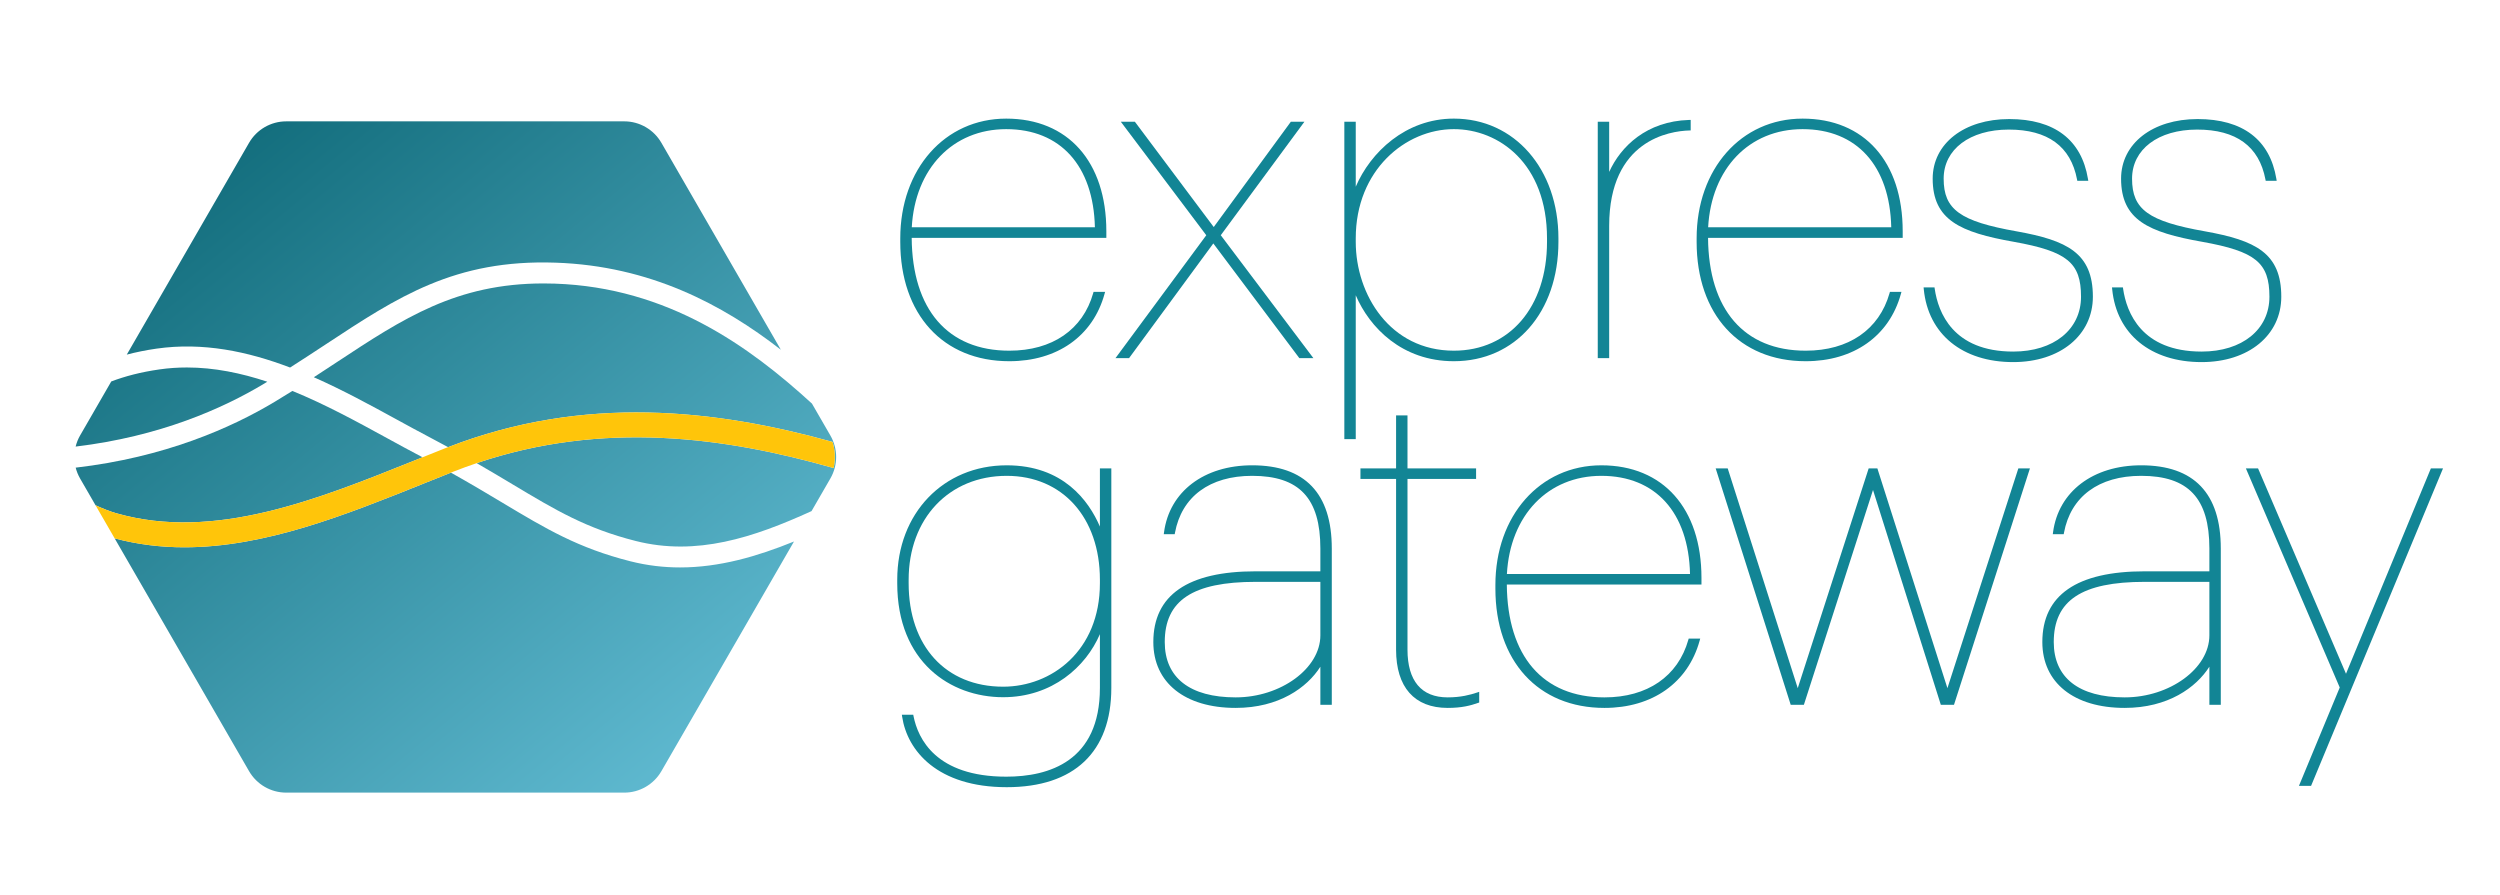 <svg xmlns="http://www.w3.org/2000/svg" xmlns:svg="http://www.w3.org/2000/svg" id="svg2" width="490.223" height="175.556" version="1.1" viewBox="0 0 490.223 175.556" xml:space="preserve"><defs id="defs6"><clipPath id="clipPath18" clipPathUnits="userSpaceOnUse"><path id="path16" d="M 0,131.667 H 367.667 V 0 H 0 Z"/></clipPath><linearGradient id="linearGradient98" x1="0" x2="1" y1="0" y2="0" gradientTransform="matrix(283.78,-338.196,-338.196,-283.78,42.79,121.954)" gradientUnits="userSpaceOnUse" spreadMethod="pad"><stop id="stop88" offset="0" style="stop-opacity:1;stop-color:#116c7b"/><stop id="stop90" offset=".337" style="stop-opacity:1;stop-color:#74cee7"/><stop id="stop92" offset=".719" style="stop-opacity:1;stop-color:#74cee7"/><stop id="stop94" offset=".846" style="stop-opacity:1;stop-color:#74cee7"/><stop id="stop96" offset="1" style="stop-opacity:1;stop-color:#74cee7"/></linearGradient><linearGradient id="linearGradient124" x1="0" x2="1" y1="0" y2="0" gradientTransform="matrix(283.78,-338.196,-338.196,-283.78,38.519,118.37)" gradientUnits="userSpaceOnUse" spreadMethod="pad"><stop id="stop114" offset="0" style="stop-opacity:1;stop-color:#116c7b"/><stop id="stop116" offset=".337" style="stop-opacity:1;stop-color:#74cee7"/><stop id="stop118" offset=".719" style="stop-opacity:1;stop-color:#74cee7"/><stop id="stop120" offset=".846" style="stop-opacity:1;stop-color:#74cee7"/><stop id="stop122" offset="1" style="stop-opacity:1;stop-color:#74cee7"/></linearGradient><linearGradient id="linearGradient150" x1="0" x2="1" y1="0" y2="0" gradientTransform="matrix(283.78,-338.196,-338.196,-283.78,7.281,92.159)" gradientUnits="userSpaceOnUse" spreadMethod="pad"><stop id="stop140" offset="0" style="stop-opacity:1;stop-color:#116c7b"/><stop id="stop142" offset=".337" style="stop-opacity:1;stop-color:#74cee7"/><stop id="stop144" offset=".719" style="stop-opacity:1;stop-color:#74cee7"/><stop id="stop146" offset=".846" style="stop-opacity:1;stop-color:#74cee7"/><stop id="stop148" offset="1" style="stop-opacity:1;stop-color:#74cee7"/></linearGradient><linearGradient id="linearGradient176" x1="0" x2="1" y1="0" y2="0" gradientTransform="matrix(283.78,-338.196,-338.196,-283.78,19.921,102.764)" gradientUnits="userSpaceOnUse" spreadMethod="pad"><stop id="stop166" offset="0" style="stop-opacity:1;stop-color:#116c7b"/><stop id="stop168" offset=".337" style="stop-opacity:1;stop-color:#74cee7"/><stop id="stop170" offset=".719" style="stop-opacity:1;stop-color:#74cee7"/><stop id="stop172" offset=".846" style="stop-opacity:1;stop-color:#74cee7"/><stop id="stop174" offset="1" style="stop-opacity:1;stop-color:#74cee7"/></linearGradient><clipPath id="clipPath186" clipPathUnits="userSpaceOnUse"><path id="path184" d="M 0,131.667 H 367.667 V 0 H 0 Z"/></clipPath></defs><g id="g10" transform="matrix(1.333,0,0,-1.333,0,175.556)"><g id="g12"><g id="g14" clip-path="url(#clipPath18)"><g id="g20" transform="translate(134.125,98.264)"><path id="path22" d="m 0,0 c 0.481,8.647 6.036,14.438 13.891,14.438 7.975,0 12.838,-5.39 13.047,-14.438 z m 13.891,15.987 c -9.03,0 -15.583,-7.408 -15.583,-17.614 V -2.15 c 0,-10.662 6.296,-17.55 16.041,-17.55 7.056,0 12.29,3.694 14.002,9.882 l 0.087,0.316 h -1.697 l -0.052,-0.182 c -1.527,-5.381 -6.025,-8.467 -12.34,-8.467 -9.056,0 -14.28,6.047 -14.361,16.601 h 28.634 v 0.972 c 0,10.218 -5.644,16.565 -14.731,16.565" style="fill:#128595;fill-opacity:1;fill-rule:nonzero;stroke:none"/></g><g id="g24" transform="translate(191.884,113.793)"><path id="path26" d="M 0,0 H -1.997 L -13.34,-15.491 -24.941,0 h -2.067 l 12.572,-16.698 -13.354,-18.073 h 1.998 l 12.391,16.868 12.575,-16.768 0.076,-0.1 h 2.067 l -13.622,18.076 z" style="fill:#128595;fill-opacity:1;fill-rule:nonzero;stroke:none"/></g><g id="g28" transform="translate(213.864,112.703)"><path id="path30" d="m 0,0 c 6.602,0 13.707,-5.027 13.707,-16.065 v -0.524 c 0,-9.57 -5.508,-16.001 -13.707,-16.001 -9.371,0 -14.428,8.244 -14.428,16.001 v 0.524 C -14.428,-6.009 -7.092,0 0,0 m 0,1.549 c -7.107,0 -12.27,-4.975 -14.428,-10.017 v 9.559 h -1.679 v -46.696 h 1.679 v 21.165 c 2.027,-4.731 6.786,-9.699 14.428,-9.699 9.059,0 15.386,7.217 15.386,17.55 v 0.524 C 15.386,-5.859 8.916,1.549 0,1.549" style="fill:#128595;fill-opacity:1;fill-rule:nonzero;stroke:none"/></g><g id="g32" transform="translate(236.716,106.41)"><path id="path34" d="M 0,0 V 7.383 H -1.68 V -27.388 H 0 V -7.937 C 0,4.745 8.993,6.011 11.749,6.096 l 0.242,0.008 V 7.652 L 11.733,7.645 C 5.52,7.454 1.708,3.769 0,0" style="fill:#128595;fill-opacity:1;fill-rule:nonzero;stroke:none"/></g><g id="g36" transform="translate(251.273,98.264)"><path id="path38" d="m 0,0 c 0.48,8.647 6.035,14.438 13.891,14.438 7.974,0 12.838,-5.39 13.046,-14.438 z m 13.891,15.987 c -9.03,0 -15.583,-7.408 -15.583,-17.614 V -2.15 c 0,-10.662 6.296,-17.55 16.042,-17.55 7.054,0 12.289,3.694 14,9.882 l 0.087,0.316 H 26.74 l -0.051,-0.182 c -1.528,-5.381 -6.026,-8.467 -12.339,-8.467 -9.057,0 -14.281,6.047 -14.362,16.601 h 28.633 v 0.972 c 0,10.218 -5.644,16.565 -14.73,16.565" style="fill:#128595;fill-opacity:1;fill-rule:nonzero;stroke:none"/></g><g id="g40" transform="translate(296.654,97.669)"><path id="path42" d="m 0,0 c -8.327,1.471 -10.735,3.209 -10.735,7.748 0,4.319 3.848,7.221 9.579,7.221 5.739,0 9.117,-2.467 10.041,-7.332 L 8.924,7.433 h 1.615 l -0.047,0.29 c -0.949,5.754 -4.954,8.794 -11.584,8.794 -6.629,0 -11.258,-3.606 -11.258,-8.769 0,-6.071 4.02,-7.892 11.936,-9.288 7.851,-1.409 9.885,-3.07 9.885,-8.076 0,-4.828 -4.008,-8.071 -9.973,-8.071 -8.873,0 -11.043,5.778 -11.547,9.222 l -0.031,0.214 h -1.606 l 0.027,-0.274 c 0.647,-6.607 5.688,-10.71 13.157,-10.71 6.898,0 11.717,3.955 11.717,9.619 C 11.215,-3.188 7.439,-1.335 0,0" style="fill:#128595;fill-opacity:1;fill-rule:nonzero;stroke:none"/></g><g id="g44" transform="translate(324.369,97.669)"><path id="path46" d="m 0,0 c -8.327,1.471 -10.735,3.209 -10.735,7.748 0,4.319 3.848,7.221 9.579,7.221 5.739,0 9.118,-2.467 10.041,-7.332 L 8.924,7.433 h 1.615 l -0.047,0.29 c -0.949,5.754 -4.953,8.794 -11.583,8.794 -6.629,0 -11.259,-3.606 -11.259,-8.769 0,-6.071 4.02,-7.892 11.936,-9.288 7.851,-1.409 9.885,-3.07 9.885,-8.076 0,-4.828 -4.008,-8.071 -9.973,-8.071 -8.873,0 -11.043,5.778 -11.547,9.222 l -0.031,0.214 h -1.606 l 0.028,-0.274 c 0.646,-6.607 5.687,-10.71 13.156,-10.71 6.899,0 11.718,3.955 11.718,9.619 C 11.216,-3.188 7.439,-1.335 0,0" style="fill:#128595;fill-opacity:1;fill-rule:nonzero;stroke:none"/></g><g id="g48" transform="translate(161.8,46.423)"><path id="path50" d="m 0,0 v -0.524 c 0,-9.989 -7.159,-15.214 -14.231,-15.214 -8.447,0 -13.904,5.971 -13.904,15.214 V 0 c 0,8.996 5.934,15.279 14.429,15.279 C -5.508,15.279 0,9.139 0,0 m 0,7.816 c -1.654,3.831 -5.423,9.012 -13.706,9.012 -9.333,0 -16.107,-7.077 -16.107,-16.828 v -0.524 c 0,-11.579 7.826,-16.761 15.582,-16.761 7.205,0 12.171,4.472 14.231,9.278 v -7.916 c 0,-10.786 -7.489,-13.051 -13.772,-13.051 -10.344,0 -12.99,5.58 -13.646,8.908 l -0.04,0.201 h -1.675 l 0.043,-0.287 c 0.752,-5.013 5.188,-10.369 15.384,-10.369 9.922,0 15.386,5.184 15.386,14.598 V 16.37 H 0 Z" style="fill:#128595;fill-opacity:1;fill-rule:nonzero;stroke:none"/></g><g id="g52" transform="translate(194.231,46.108)"><path id="path54" d="m 0,0 v -7.874 c 0,-4.859 -5.823,-9.121 -12.462,-9.121 -6.725,0 -10.43,2.89 -10.43,8.138 0,6.126 4.126,8.857 13.378,8.857 z m -10.037,17.144 c -7.079,0 -12.166,-3.866 -12.961,-9.85 l -0.037,-0.283 h 1.607 l 0.038,0.205 c 0.985,5.325 5.122,8.379 11.353,8.379 C -3.096,15.595 0,12.298 0,4.903 V 1.549 h -9.514 c -9.992,0 -15.058,-3.501 -15.058,-10.406 0,-5.975 4.64,-9.687 12.11,-9.687 6.377,0 10.514,2.994 12.462,6.06 v -5.601 H 1.68 V 4.903 c 0,8.122 -3.943,12.241 -11.717,12.241" style="fill:#128595;fill-opacity:1;fill-rule:nonzero;stroke:none"/></g><g id="g56" transform="translate(212.956,29.113)"><path id="path58" d="M 0,0 C -3.866,0 -5.909,2.429 -5.909,7.023 V 32.132 H 4.182 v 1.549 H -5.909 v 7.797 h -1.679 v -7.797 h -5.242 v -1.549 h 5.242 V 7.023 c 0,-5.528 2.694,-8.572 7.588,-8.572 2.101,0 3.392,0.354 4.474,0.737 l 0.167,0.058 V 0.817 L 4.312,0.708 C 3.324,0.378 1.942,0 0,0" style="fill:#128595;fill-opacity:1;fill-rule:nonzero;stroke:none"/></g><g id="g60" transform="translate(221.671,47.264)"><path id="path62" d="M 0,0 C 0.48,8.647 6.035,14.438 13.891,14.438 21.865,14.438 26.728,9.048 26.937,0 Z M 13.891,15.987 C 4.86,15.987 -1.693,8.579 -1.693,-1.627 V -2.15 c 0,-10.662 6.297,-17.55 16.042,-17.55 7.055,0 12.29,3.694 14.001,9.882 l 0.087,0.316 h -1.696 l -0.052,-0.182 c -1.528,-5.381 -6.026,-8.467 -12.34,-8.467 -9.056,0 -14.28,6.047 -14.361,16.601 h 28.633 v 0.972 c 0,10.218 -5.644,16.565 -14.73,16.565" style="fill:#128595;fill-opacity:1;fill-rule:nonzero;stroke:none"/></g><g id="g64" transform="translate(286.473,30.467)"><path id="path66" d="m 0,0 -10.303,32.326 h -1.283 L -22.018,0 -32.32,32.326 h -1.77 l 10.981,-34.596 0.055,-0.174 h 1.939 l 10.168,31.599 9.92,-31.425 0.054,-0.174 h 1.94 l 11.063,34.443 0.105,0.327 h -1.704 z" style="fill:#128595;fill-opacity:1;fill-rule:nonzero;stroke:none"/></g><g id="g68" transform="translate(325.008,46.108)"><path id="path70" d="m 0,0 v -7.874 c 0,-4.859 -5.824,-9.121 -12.463,-9.121 -6.725,0 -10.43,2.89 -10.43,8.138 0,6.126 4.126,8.857 13.379,8.857 z m -10.038,17.144 c -7.079,0 -12.165,-3.866 -12.959,-9.85 l -0.037,-0.283 h 1.606 l 0.038,0.205 c 0.985,5.325 5.121,8.379 11.352,8.379 C -3.096,15.595 0,12.298 0,4.903 V 1.549 h -9.514 c -9.992,0 -15.058,-3.501 -15.058,-10.406 0,-5.975 4.639,-9.687 12.109,-9.687 6.377,0 10.514,2.994 12.463,6.061 v -5.602 H 1.679 V 4.903 c 0,8.122 -3.943,12.241 -11.717,12.241" style="fill:#128595;fill-opacity:1;fill-rule:nonzero;stroke:none"/></g><g id="g72" transform="translate(357.589,62.793)"><path id="path74" d="M 0,0 -12.484,-30.206 -25.355,-0.151 -25.42,0 h -1.789 l 13.803,-32.229 -6,-14.467 h 1.785 L 1.642,-0.346 1.786,0 Z" style="fill:#128595;fill-opacity:1;fill-rule:nonzero;stroke:none"/></g></g></g><g id="g76"><g id="g78"><g id="g84"><g id="g86"><path id="path100" d="M 49.566,78.435 C 48.455,77.702 47.32,76.957 46.164,76.207 v 0 c 4.259,-1.88 8.35,-4.116 12.246,-6.246 v 0 c 1.686,-0.923 3.334,-1.824 4.937,-2.663 v 0 c 0.9,-0.471 1.747,-0.928 2.574,-1.377 v 0 c 20.094,7.793 39.404,5.535 56.549,0.771 v 0 c 0.39,-1.25 0.443,-2.573 0.159,-3.846 v 0 c -16.001,4.57 -33.944,7.019 -52.505,0.724 v 0 c 1.953,-1.126 3.715,-2.181 5.364,-3.169 v 0 c 6.24,-3.738 10.747,-6.437 18.015,-8.278 v 0 c 8.948,-2.273 17.314,0.491 25.877,4.391 v 0 l 2.775,4.807 c 1.127,1.952 1.127,4.357 0,6.31 v 0 l -2.713,4.698 c -9.164,8.379 -21.144,17.085 -37.824,17.647 v 0 c -0.562,0.018 -1.114,0.028 -1.658,0.028 v 0 c -12.826,0 -20.631,-5.135 -30.394,-11.569" style="fill:url(#linearGradient98);stroke:none"/></g></g></g></g><g id="g102"><g id="g104"><g id="g110"><g id="g112"><path id="path126" d="m 42.103,113.848 c -2.255,0 -4.337,-1.203 -5.465,-3.155 v 0 L 18.65,79.536 c 1.348,0.352 2.793,0.653 4.377,0.879 v 0 c 6.844,0.976 13.412,-0.411 19.647,-2.781 v 0 c 1.797,1.144 3.518,2.273 5.193,3.377 v 0 c 10.635,7.01 19.027,12.56 33.856,12.05 v 0 c 13.892,-0.468 24.579,-6.166 33.143,-12.808 v 0 l -17.574,30.44 c -1.127,1.952 -3.21,3.155 -5.464,3.155 v 0 z" style="fill:url(#linearGradient124);stroke:none"/></g></g></g></g><g id="g128"><g id="g130"><g id="g136"><g id="g138"><path id="path152" d="M 23.463,77.359 C 20.71,76.967 18.389,76.351 16.369,75.587 v 0 l -4.593,-7.956 c -0.297,-0.515 -0.511,-1.063 -0.651,-1.624 v 0 c 12.367,1.48 21.631,5.591 27.7,9.237 v 0 c 0.169,0.101 0.329,0.201 0.496,0.303 v 0 c -3.858,1.279 -7.814,2.096 -11.834,2.096 v 0 c -1.335,0 -2.676,-0.09 -4.024,-0.284" style="fill:url(#linearGradient150);stroke:none"/></g></g></g></g><g id="g154"><g id="g156"><g id="g162"><g id="g164"><path id="path178" d="M 40.415,72.597 C 34.012,68.751 24.2,64.418 11.131,62.907 v 0 c 0.141,-0.549 0.354,-1.082 0.645,-1.586 v 0 L 36.638,18.257 c 1.128,-1.952 3.21,-3.155 5.465,-3.155 v 0 h 49.725 c 2.254,0 4.337,1.203 5.464,3.155 v 0 l 19.506,33.786 c -5.426,-2.206 -10.987,-3.816 -16.754,-3.816 v 0 c -2.396,0 -4.826,0.278 -7.299,0.902 v 0 c -7.707,1.953 -12.378,4.752 -18.842,8.624 v 0 c -2.247,1.345 -4.706,2.816 -7.573,4.418 v 0 c -1.302,-0.517 -2.605,-1.039 -3.914,-1.565 v 0 C 50.857,55.958 38.997,51.19 27.099,51.19 v 0 c -3.409,0 -6.821,0.411 -10.23,1.31 v 0 l -2.813,4.87 c 1.089,-0.496 2.138,-0.914 3.111,-1.19 v 0 c 14.338,-4.067 29.359,1.969 43.886,7.811 v 0 c 0.37,0.149 0.737,0.293 1.107,0.442 v 0 c -0.083,0.044 -0.161,0.086 -0.245,0.129 v 0 c -1.619,0.849 -3.284,1.759 -4.986,2.691 v 0 c -4.409,2.412 -9.074,4.965 -13.92,6.938 v 0 c -0.842,-0.528 -1.703,-1.059 -2.594,-1.594" style="fill:url(#linearGradient176);stroke:none"/></g></g></g></g><g id="g180"><g id="g182" clip-path="url(#clipPath186)"><g id="g188" transform="translate(122.47,66.693)"><path id="path190" d="m 0,0 c -17.145,4.764 -36.455,7.021 -56.549,-0.771 -0.157,-0.062 -0.312,-0.11 -0.469,-0.172 -1.094,-0.432 -2.193,-0.874 -3.292,-1.317 -0.37,-0.148 -0.737,-0.293 -1.107,-0.442 -14.527,-5.842 -29.549,-11.878 -43.887,-7.811 -0.972,0.277 -2.021,0.694 -3.11,1.191 l 2.812,-4.871 c 3.41,-0.899 6.822,-1.31 10.231,-1.31 11.897,0 23.758,4.768 35.316,9.416 1.309,0.525 2.613,1.049 3.915,1.566 0.154,0.061 0.309,0.125 0.464,0.185 1.112,0.44 2.221,0.837 3.329,1.213 18.562,6.296 36.504,3.847 52.505,-0.724 C 0.443,-2.574 0.39,-1.251 0,0" style="fill:#ffc50a;fill-opacity:1;fill-rule:nonzero;stroke:none"/></g></g></g></g></svg>